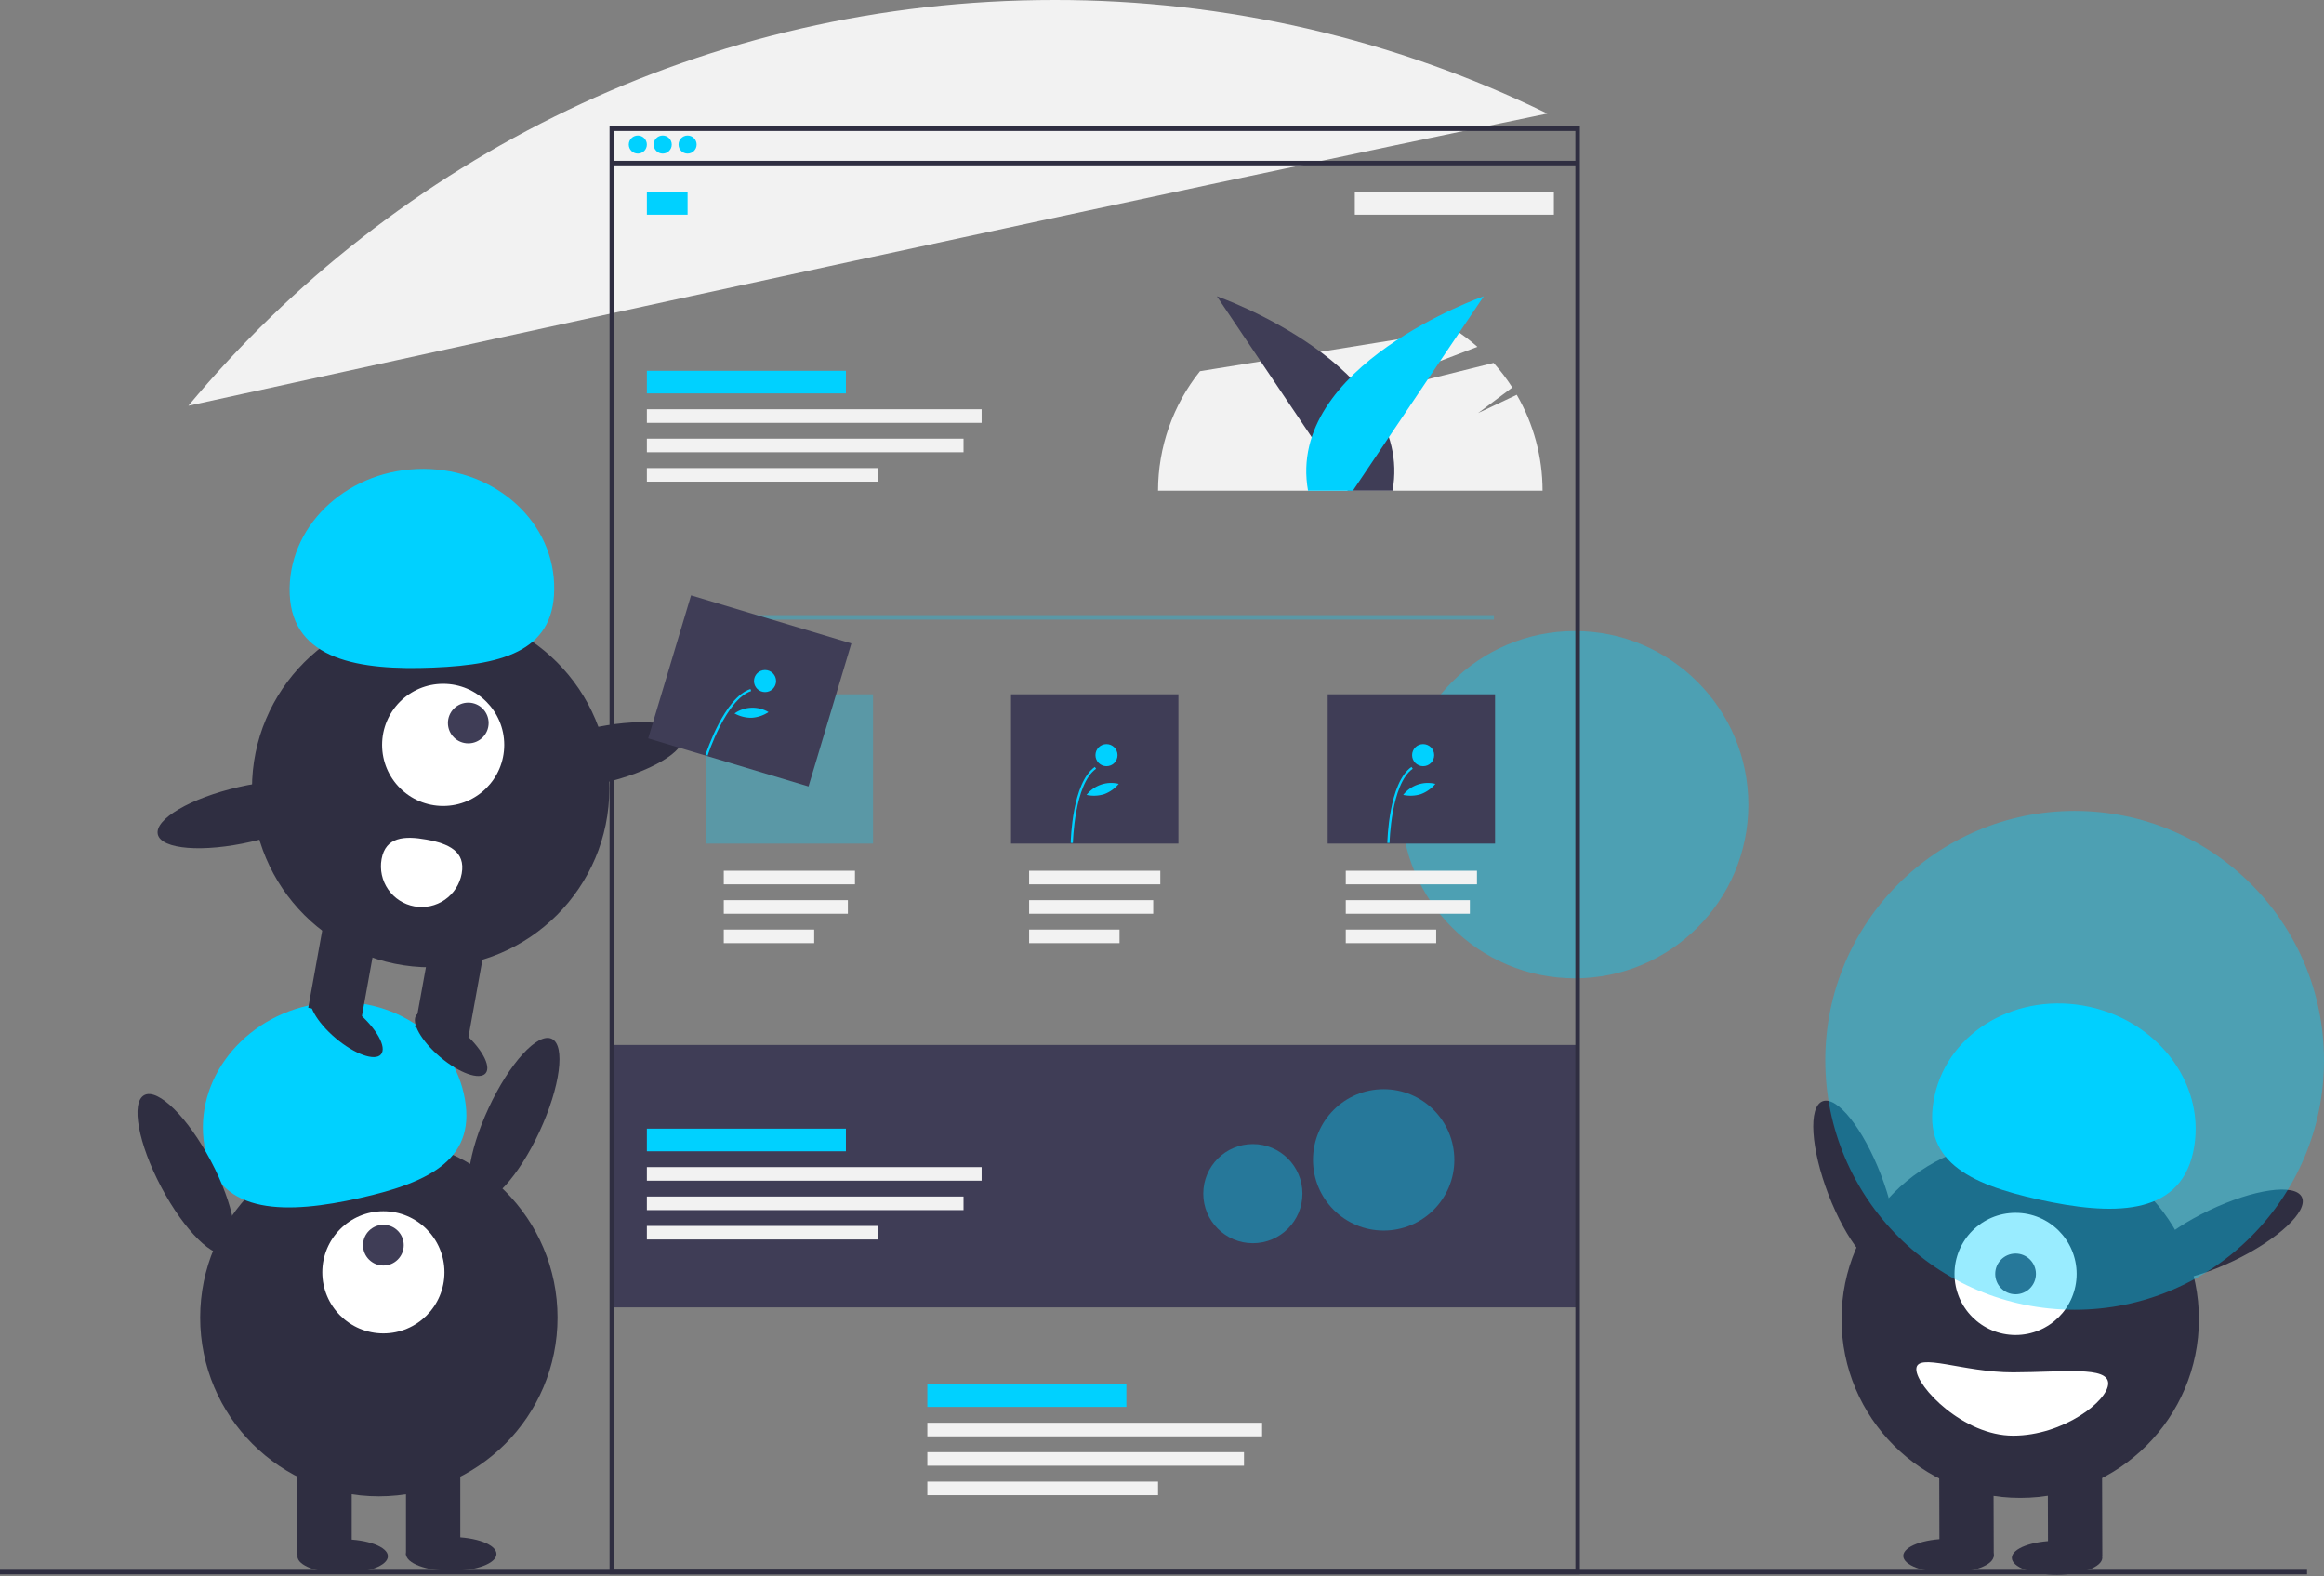 <svg width="500" height="339" viewBox="0 0 500 339" fill="none" xmlns="http://www.w3.org/2000/svg">
<rect x="0" y="0" width="500" height="339" fill="#808080" stroke="none"/>
<g clip-path="url(#clip0)">
<path opacity="0.4" d="M338.808 210.441C359.435 210.441 376.157 193.719 376.157 173.092C376.157 152.464 359.435 135.742 338.808 135.742C318.181 135.742 301.459 152.464 301.459 173.092C301.459 193.719 318.181 210.441 338.808 210.441Z" fill="#00D1FF"/>
<path d="M339.661 224.771H131.387V281.219H339.661V224.771Z" fill="#3F3D56"/>
<path d="M326.321 84.918L318.005 88.854L325.365 83.35C324.169 81.483 322.825 79.715 321.346 78.062L285.279 87.027L317.858 74.599C316.369 73.286 314.788 72.081 313.127 70.993L258.17 79.845C252.335 87.142 249.154 96.206 249.149 105.549H331.875C331.872 98.303 329.956 91.186 326.321 84.918Z" fill="#F2F2F2"/>
<path d="M332.908 24.426C299.85 8.303 263.545 -0.052 226.765 -2.16579e-06C151.908 -2.16579e-06 84.983 33.943 40.53 87.275C116.651 70.596 249.182 41.724 332.908 24.426Z" fill="#F2F2F2"/>
<path d="M496.352 337.667H0V338.64H496.352V337.667Z" fill="#2F2E41"/>
<path d="M289.96 105.549L261.802 63.724C261.802 63.724 304.445 78.611 299.605 105.549H289.96Z" fill="#3F3D56"/>
<path d="M291.065 105.549L319.223 63.724C319.223 63.724 276.58 78.611 281.419 105.549H291.065Z" fill="#00D1FF"/>
<path d="M339.904 338.64H131.144V27.203H339.904V338.64ZM132.117 337.667H338.931V28.176H132.117V337.667Z" fill="#2F2E41"/>
<path d="M339.661 34.59H131.874V35.564H339.661V34.59Z" fill="#2F2E41"/>
<path d="M137.227 33.042C138.302 33.042 139.173 32.171 139.173 31.096C139.173 30.021 138.302 29.149 137.227 29.149C136.152 29.149 135.28 30.021 135.28 31.096C135.28 32.171 136.152 33.042 137.227 33.042Z" fill="#00D1FF"/>
<path d="M142.58 33.042C143.655 33.042 144.526 32.171 144.526 31.096C144.526 30.021 143.655 29.149 142.58 29.149C141.505 29.149 140.633 30.021 140.633 31.096C140.633 32.171 141.505 33.042 142.58 33.042Z" fill="#00D1FF"/>
<path d="M147.932 33.042C149.007 33.042 149.879 32.171 149.879 31.096C149.879 30.021 149.007 29.149 147.932 29.149C146.857 29.149 145.986 30.021 145.986 31.096C145.986 32.171 146.857 33.042 147.932 33.042Z" fill="#00D1FF"/>
<path d="M147.932 41.315H139.173V46.181H147.932V41.315Z" fill="#00D1FF"/>
<path d="M181.996 79.758H139.173V84.624H181.996V79.758Z" fill="#00D1FF"/>
<path d="M291.485 46.181L334.308 46.181V41.315L291.485 41.315V46.181Z" fill="#F2F2F2"/>
<path d="M211.193 88.031H139.173V90.95H211.193V88.031Z" fill="#F2F2F2"/>
<path d="M207.3 94.357H139.173V97.276H207.3V94.357Z" fill="#F2F2F2"/>
<path d="M188.809 100.683H139.173V103.602H188.809V100.683Z" fill="#F2F2F2"/>
<path d="M183.942 187.301H155.718V190.221H183.942V187.301Z" fill="#F2F2F2"/>
<path d="M182.417 193.627H155.718V196.547H182.417V193.627Z" fill="#F2F2F2"/>
<path d="M175.17 199.953H155.718V202.873H175.17V199.953Z" fill="#F2F2F2"/>
<path d="M249.636 187.301H221.412V190.221H249.636V187.301Z" fill="#F2F2F2"/>
<path d="M248.11 193.627H221.412V196.547H248.11V193.627Z" fill="#F2F2F2"/>
<path d="M240.864 199.953H221.412V202.873H240.864V199.953Z" fill="#F2F2F2"/>
<path d="M317.763 187.301H289.539V190.221H317.763V187.301Z" fill="#F2F2F2"/>
<path d="M316.237 193.627H289.539V196.547H316.237V193.627Z" fill="#F2F2F2"/>
<path d="M308.991 199.953H289.539V202.873H308.991V199.953Z" fill="#F2F2F2"/>
<path d="M242.337 297.764H199.514V302.63H242.337V297.764Z" fill="#00D1FF"/>
<path d="M271.534 306.036H199.514V308.956H271.534V306.036Z" fill="#F2F2F2"/>
<path d="M267.641 312.362H199.514V315.282H267.641V312.362Z" fill="#F2F2F2"/>
<path d="M249.149 318.688H199.514V321.608H249.149V318.688Z" fill="#F2F2F2"/>
<path opacity="0.3" d="M321.412 132.313H152.069V133.286H321.412V132.313Z" fill="#00D1FF"/>
<path opacity="0.3" d="M187.835 149.345H151.825V181.462H187.835V149.345Z" fill="#00D1FF"/>
<path d="M253.529 149.345H217.519V181.462H253.529V149.345Z" fill="#3F3D56"/>
<path d="M321.656 149.345H285.646V181.462H321.656V149.345Z" fill="#3F3D56"/>
<path d="M230.832 181.326L230.357 181.317C230.368 180.791 230.664 168.392 235.546 164.965L235.819 165.354C231.134 168.642 230.835 181.2 230.832 181.326Z" fill="#00D1FF"/>
<path d="M238.057 164.808C239.369 164.808 240.433 163.745 240.433 162.433C240.433 161.121 239.369 160.057 238.057 160.057C236.746 160.057 235.682 161.121 235.682 162.433C235.682 163.745 236.746 164.808 238.057 164.808Z" fill="#00D1FF"/>
<path d="M237.577 170.82C236.342 171.208 235.026 171.265 233.761 170.985C234.564 169.963 235.646 169.194 236.875 168.773C238.104 168.351 239.43 168.294 240.691 168.608C239.865 169.605 238.791 170.368 237.577 170.82Z" fill="#00D1FF"/>
<path d="M298.959 181.326L298.484 181.317C298.494 180.791 298.791 168.392 303.673 164.965L303.945 165.354C299.261 168.642 298.962 181.2 298.959 181.326Z" fill="#00D1FF"/>
<path d="M306.184 164.808C307.496 164.808 308.56 163.745 308.56 162.433C308.56 161.121 307.496 160.057 306.184 160.057C304.872 160.057 303.809 161.121 303.809 162.433C303.809 163.745 304.872 164.808 306.184 164.808Z" fill="#00D1FF"/>
<path d="M305.704 170.82C304.468 171.208 303.153 171.265 301.888 170.985C302.691 169.963 303.772 169.194 305.002 168.773C306.231 168.351 307.556 168.294 308.818 168.608C307.991 169.605 306.918 170.368 305.704 170.82Z" fill="#00D1FF"/>
<path d="M181.996 242.776H139.173V247.642H181.996V242.776Z" fill="#00D1FF"/>
<path d="M211.193 251.048H139.173V253.968H211.193V251.048Z" fill="#F2F2F2"/>
<path d="M207.3 257.374H139.173V260.294H207.3V257.374Z" fill="#F2F2F2"/>
<path d="M188.809 263.7H139.173V266.62H188.809V263.7Z" fill="#F2F2F2"/>
<path opacity="0.4" d="M297.691 264.697C306.089 264.697 312.897 257.889 312.897 249.491C312.897 241.093 306.089 234.285 297.691 234.285C289.293 234.285 282.485 241.093 282.485 249.491C282.485 257.889 289.293 264.697 297.691 264.697Z" fill="#00D1FF"/>
<path opacity="0.4" d="M269.549 267.42C275.44 267.42 280.215 262.644 280.215 256.753C280.215 250.862 275.44 246.087 269.549 246.087C263.658 246.087 258.882 250.862 258.882 256.753C258.882 262.644 263.658 267.42 269.549 267.42Z" fill="#00D1FF"/>
<path d="M81.509 321.851C102.74 321.851 119.952 304.64 119.952 283.408C119.952 262.177 102.74 244.965 81.509 244.965C60.277 244.965 43.066 262.177 43.066 283.408C43.066 304.64 60.277 321.851 81.509 321.851Z" fill="#2F2E41"/>
<path d="M75.669 313.579H63.99V334.504H75.669V313.579Z" fill="#2F2E41"/>
<path d="M99.027 313.579H87.348V334.504H99.027V313.579Z" fill="#2F2E41"/>
<path d="M73.723 338.396C79.098 338.396 83.455 336.762 83.455 334.747C83.455 332.731 79.098 331.097 73.723 331.097C68.348 331.097 63.99 332.731 63.99 334.747C63.99 336.762 68.348 338.396 73.723 338.396Z" fill="#2F2E41"/>
<path d="M97.081 337.91C102.456 337.91 106.813 336.276 106.813 334.26C106.813 332.245 102.456 330.611 97.081 330.611C91.706 330.611 87.348 332.245 87.348 334.26C87.348 336.276 91.706 337.91 97.081 337.91Z" fill="#2F2E41"/>
<path d="M82.482 286.815C89.738 286.815 95.621 280.932 95.621 273.676C95.621 266.42 89.738 260.537 82.482 260.537C75.226 260.537 69.343 266.42 69.343 273.676C69.343 280.932 75.226 286.815 82.482 286.815Z" fill="white"/>
<path d="M82.482 272.216C84.901 272.216 86.862 270.255 86.862 267.837C86.862 265.418 84.901 263.457 82.482 263.457C80.063 263.457 78.103 265.418 78.103 267.837C78.103 270.255 80.063 272.216 82.482 272.216Z" fill="#3F3D56"/>
<path d="M44.218 247.658C41.114 233.756 51.036 219.709 66.38 216.283C81.725 212.857 96.68 221.349 99.784 235.25C102.888 249.152 92.719 254.279 77.375 257.705C62.031 261.131 47.322 261.559 44.218 247.658Z" fill="#00D1FF"/>
<path d="M116.07 243.413C120.543 233.786 121.719 224.843 118.697 223.439C115.675 222.034 109.598 228.7 105.125 238.327C100.651 247.955 99.475 256.897 102.497 258.302C105.519 259.706 111.596 253.04 116.07 243.413Z" fill="#2F2E41"/>
<path d="M49.03 269.537C51.975 267.978 50.337 259.108 45.37 249.726C40.404 240.344 33.99 234.002 31.045 235.561C28.1 237.12 29.738 245.99 34.704 255.372C39.67 264.754 46.084 271.096 49.03 269.537Z" fill="#2F2E41"/>
<path d="M405.943 272.755C409.052 271.556 408.478 262.555 404.66 252.649C400.842 242.744 395.227 235.686 392.117 236.884C389.007 238.083 389.582 247.084 393.399 256.99C397.217 266.895 402.833 273.954 405.943 272.755Z" fill="#2F2E41"/>
<path d="M434.644 322.193C455.875 322.193 473.087 304.981 473.087 283.75C473.087 262.519 455.875 245.307 434.644 245.307C413.412 245.307 396.201 262.519 396.201 283.75C396.201 304.981 413.412 322.193 434.644 322.193Z" fill="#2F2E41"/>
<path d="M440.625 334.827L452.304 334.794L452.245 313.869L440.566 313.902L440.625 334.827Z" fill="#2F2E41"/>
<path d="M417.269 334.894L428.948 334.861L428.889 313.937L417.21 313.969L417.269 334.894Z" fill="#2F2E41"/>
<path d="M442.584 338.716C447.959 338.701 452.312 337.055 452.306 335.039C452.3 333.023 447.938 331.402 442.563 331.417C437.188 331.432 432.836 333.078 432.841 335.094C432.847 337.109 437.209 338.731 442.584 338.716Z" fill="#2F2E41"/>
<path d="M419.225 338.295C424.6 338.28 428.953 336.633 428.947 334.618C428.941 332.602 424.579 330.98 419.204 330.996C413.829 331.011 409.477 332.657 409.482 334.672C409.488 336.688 413.85 338.31 419.225 338.295Z" fill="#2F2E41"/>
<path d="M433.643 287.159C440.9 287.159 446.782 281.277 446.782 274.02C446.782 266.764 440.9 260.882 433.643 260.882C426.387 260.882 420.505 266.764 420.505 274.02C420.505 281.277 426.387 287.159 433.643 287.159Z" fill="white"/>
<path d="M433.643 278.4C436.062 278.4 438.023 276.439 438.023 274.02C438.023 271.602 436.062 269.641 433.643 269.641C431.225 269.641 429.264 271.602 429.264 274.02C429.264 276.439 431.225 278.4 433.643 278.4Z" fill="#3F3D56"/>
<path d="M471.835 247.895C474.9 233.985 464.938 219.965 449.584 216.582C434.23 213.199 419.299 221.733 416.234 235.643C413.169 249.553 423.352 254.652 438.706 258.035C454.06 261.418 468.769 261.805 471.835 247.895Z" fill="#00D1FF"/>
<path d="M480.494 271.236C490.073 266.66 496.674 260.512 495.237 257.505C493.801 254.498 484.871 255.77 475.292 260.346C465.713 264.922 459.113 271.069 460.549 274.077C461.986 277.084 470.916 275.812 480.494 271.236Z" fill="#2F2E41"/>
<path d="M453.566 297.566C453.576 301.328 443.909 308.785 433.159 308.815C422.409 308.845 412.3 298.281 412.289 294.518C412.279 290.756 422.371 295.22 433.121 295.19C443.871 295.16 453.555 293.803 453.566 297.566Z" fill="white"/>
<path opacity="0.4" d="M446.351 281.728C475.981 281.728 500 257.709 500 228.08C500 198.45 475.981 174.431 446.351 174.431C416.722 174.431 392.702 198.45 392.702 228.08C392.702 257.709 416.722 281.728 446.351 281.728Z" fill="#00D1FF"/>
<path d="M92.655 208.074C113.886 208.074 131.098 190.862 131.098 169.631C131.098 148.399 113.886 131.188 92.655 131.188C71.423 131.188 54.212 148.399 54.212 169.631C54.212 190.862 71.423 208.074 92.655 208.074Z" fill="#2F2E41"/>
<path d="M81.534 198.279L70.042 196.198L66.315 216.788L77.807 218.869L81.534 198.279Z" fill="#2F2E41"/>
<path d="M104.519 202.439L93.026 200.359L89.299 220.949L100.791 223.029L104.519 202.439Z" fill="#2F2E41"/>
<path d="M104.476 230.867C105.779 229.329 103.51 225.266 99.408 221.792C95.306 218.319 90.925 216.75 89.622 218.288C88.32 219.826 90.589 223.889 94.691 227.363C98.792 230.836 103.173 232.405 104.476 230.867Z" fill="#2F2E41"/>
<path d="M81.971 226.793C83.273 225.255 81.004 221.192 76.903 217.718C72.801 214.244 68.42 212.675 67.117 214.214C65.814 215.752 68.084 219.815 72.185 223.288C76.287 226.762 80.668 228.331 81.971 226.793Z" fill="#2F2E41"/>
<path d="M95.346 173.366C102.602 173.366 108.485 167.484 108.485 160.228C108.485 152.971 102.602 147.089 95.346 147.089C88.09 147.089 82.207 152.971 82.207 160.228C82.207 167.484 88.09 173.366 95.346 173.366Z" fill="white"/>
<path d="M100.746 159.898C103.165 159.898 105.126 157.937 105.126 155.518C105.126 153.099 103.165 151.138 100.746 151.138C98.327 151.138 96.367 153.099 96.367 155.518C96.367 157.937 98.327 159.898 100.746 159.898Z" fill="#3F3D56"/>
<path d="M62.329 127.809C61.751 113.577 74.017 101.522 89.726 100.884C105.435 100.246 118.638 111.266 119.216 125.498C119.794 139.73 108.875 142.964 93.165 143.602C77.457 144.24 62.907 142.041 62.329 127.809Z" fill="#00D1FF"/>
<path d="M129.5 168.509C139.847 166.137 147.632 161.581 146.887 158.333C146.143 155.084 137.151 154.374 126.803 156.746C116.456 159.117 108.671 163.673 109.416 166.922C110.161 170.17 119.152 170.881 129.5 168.509Z" fill="#2F2E41"/>
<path d="M54.038 181.058C64.385 178.686 72.17 174.13 71.425 170.882C70.68 167.634 61.689 166.923 51.341 169.295C40.994 171.667 33.209 176.223 33.954 179.471C34.698 182.719 43.69 183.43 54.038 181.058Z" fill="#2F2E41"/>
<path d="M82.096 184.781C81.683 187.067 82.194 189.423 83.518 191.332C84.841 193.241 86.869 194.546 89.155 194.96C91.441 195.374 93.798 194.863 95.707 193.539C97.616 192.215 98.921 190.187 99.335 187.901C100.196 183.141 96.516 181.457 91.756 180.595C86.996 179.733 82.958 180.021 82.096 184.781Z" fill="white"/>
<path d="M183.173 138.403L148.68 128.062L139.456 158.826L173.95 169.167L183.173 138.403Z" fill="#3F3D56"/>
<path d="M152.248 162.52L151.795 162.375C151.956 161.874 155.801 150.082 161.461 148.201L161.611 148.652C156.179 150.457 152.286 162.4 152.248 162.52Z" fill="#00D1FF"/>
<path d="M164.594 148.872C165.906 148.872 166.97 147.809 166.97 146.497C166.97 145.185 165.906 144.122 164.594 144.122C163.282 144.122 162.219 145.185 162.219 146.497C162.219 147.809 163.282 148.872 164.594 148.872Z" fill="#00D1FF"/>
<path d="M161.726 154.393C160.431 154.41 159.154 154.087 158.023 153.455C159.086 152.706 160.342 152.281 161.641 152.23C162.94 152.179 164.225 152.505 165.343 153.168C164.265 153.886 163.018 154.309 161.726 154.393Z" fill="#00D1FF"/>
</g>
<defs>
<clipPath id="clip0">
<rect width="500" height="338.716" fill="white"/>
</clipPath>
</defs>
</svg>
